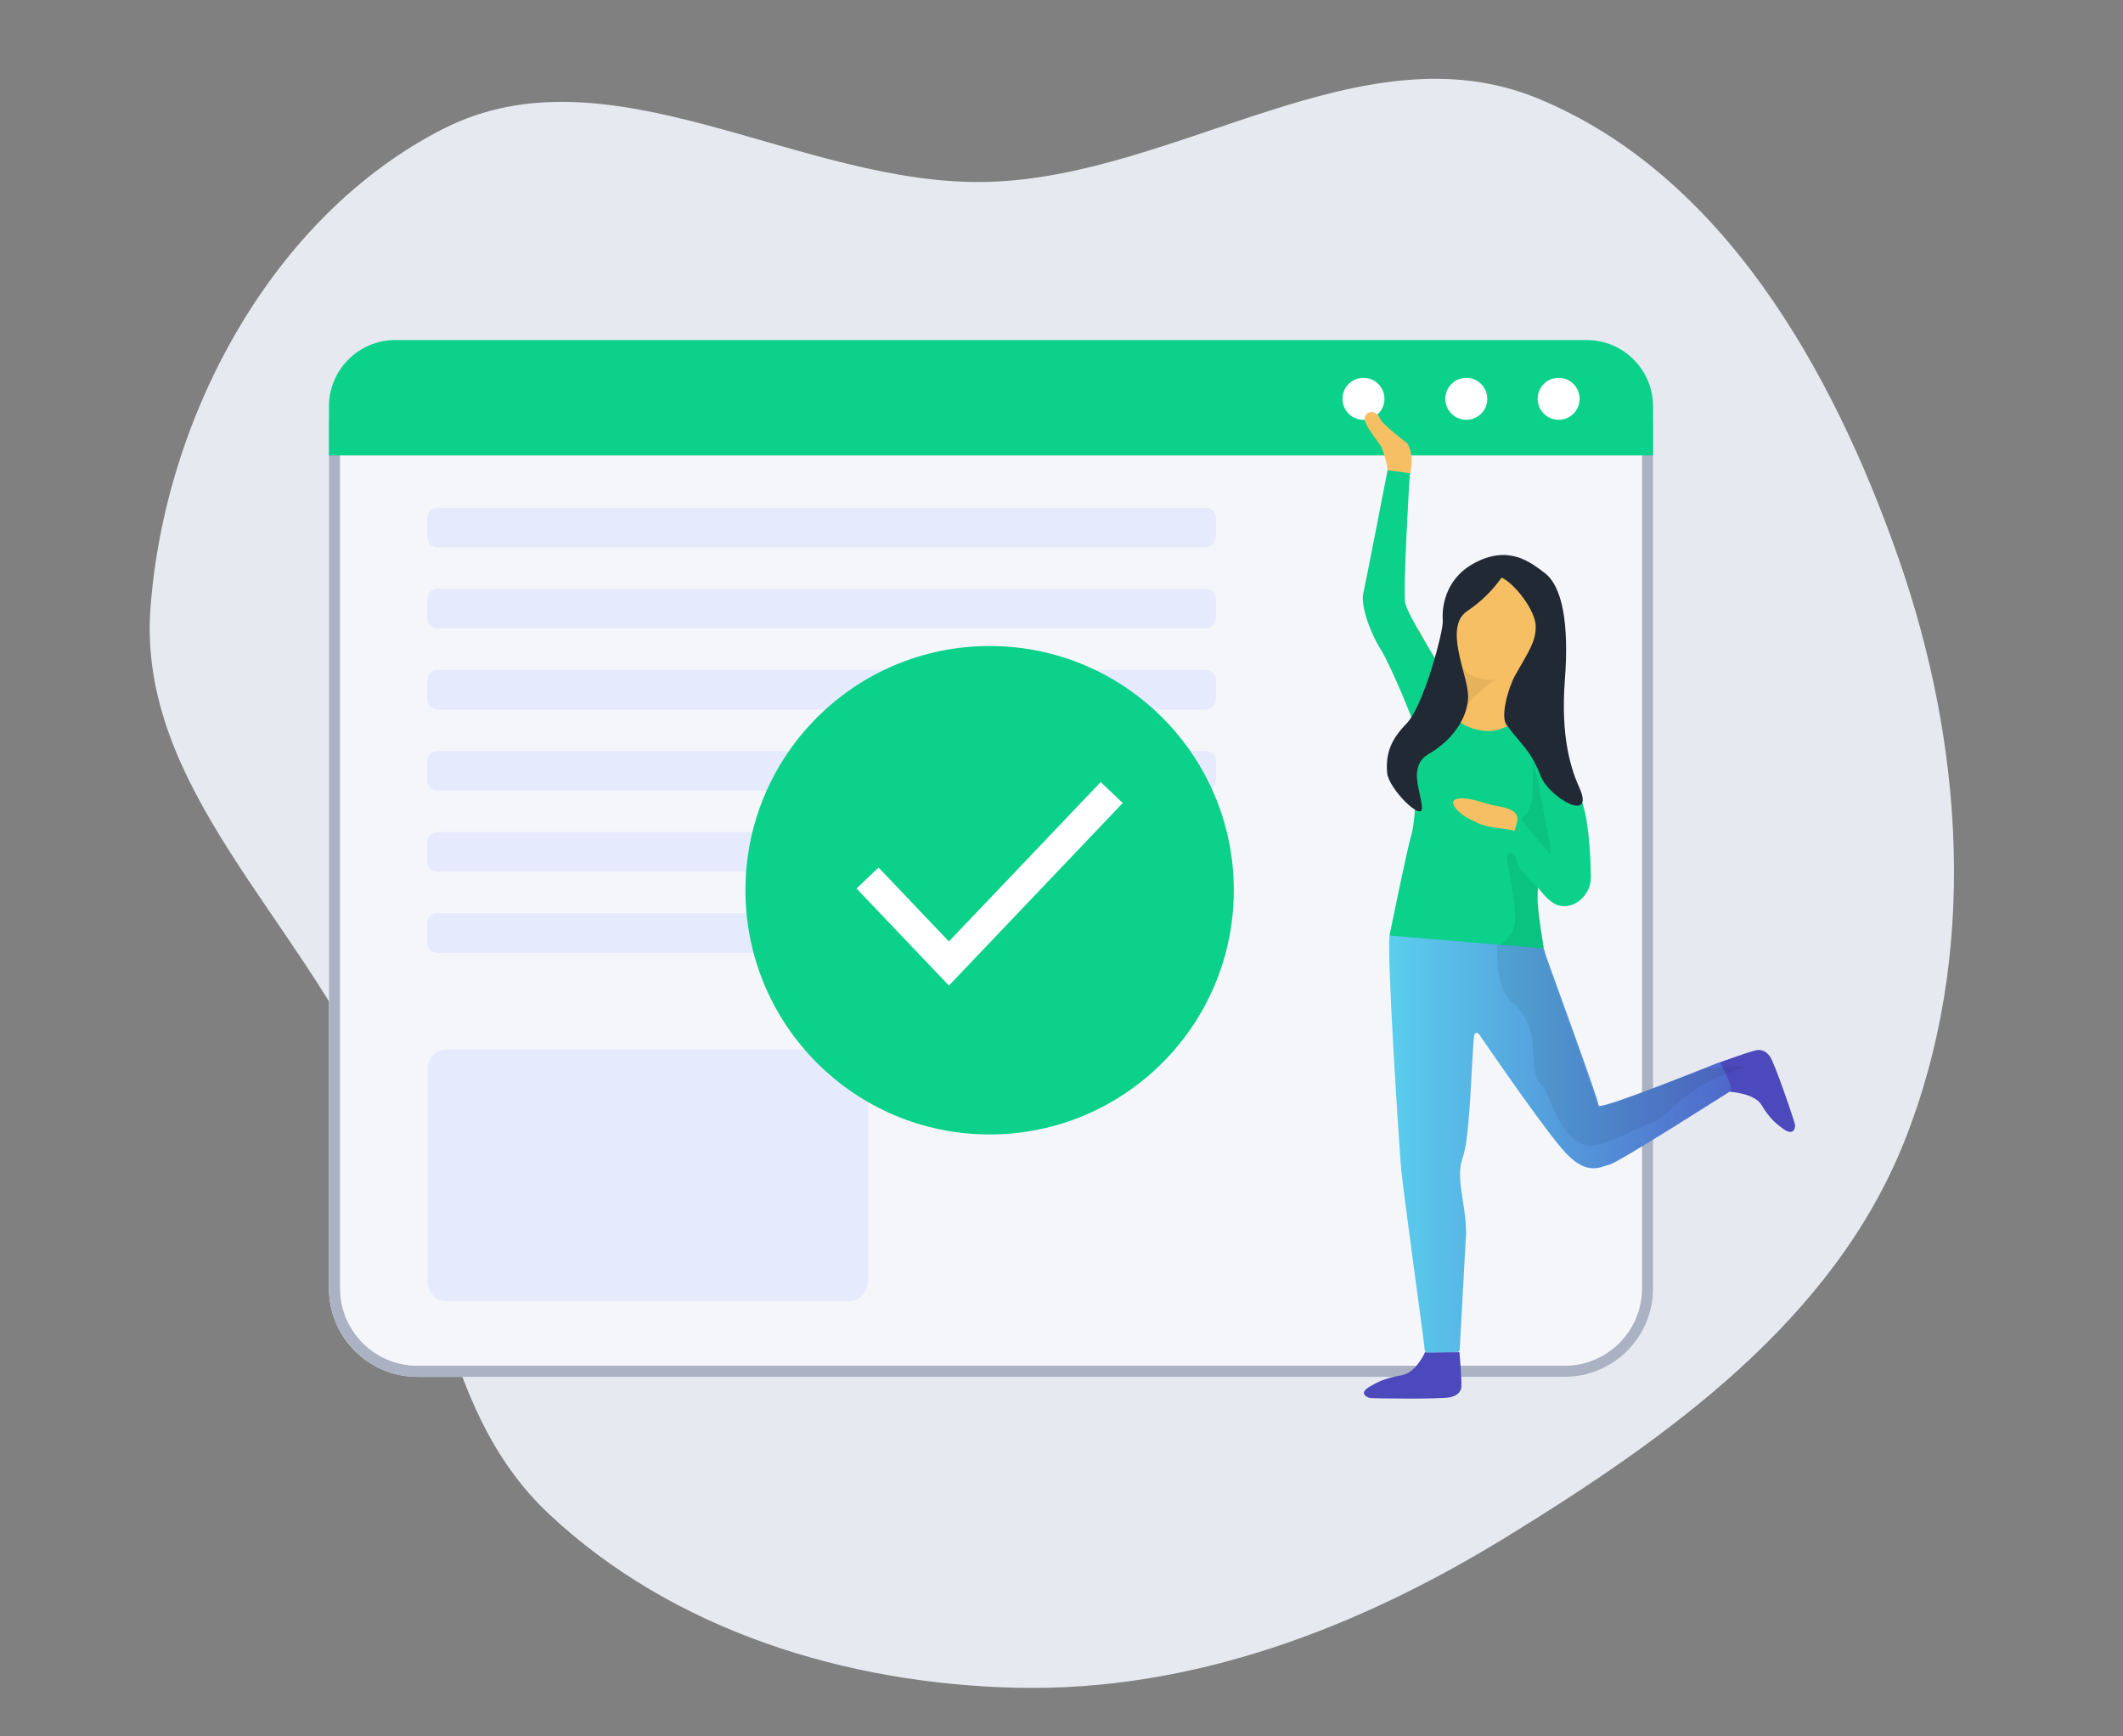 <svg width="768" height="628" viewBox="0 0 768 628" fill="none" xmlns="http://www.w3.org/2000/svg">
<rect x="0" y="0" width="768" height="628" fill="#808080" stroke="none"/>
<g clip-path="url(#clip0)">
<path fill-rule="evenodd" clip-rule="evenodd" d="M160.337 46.607C220.678 15.887 289.83 67.668 357.498 65.787C426.174 63.877 492.798 9.441 556.302 35.599C622.926 63.041 662.726 133.369 686.6 201.343C710.56 269.565 715.68 345.805 688.848 412.99C663.157 477.316 604.036 519.619 545.005 555.884C490.907 589.117 430.86 611.986 367.408 610.459C305.824 608.976 243.384 589.704 198.51 547.544C156.7 508.261 158.116 444.625 135.012 392.113C108.869 332.697 49.682 284.838 54.429 220.078C59.504 150.84 98.442 78.117 160.337 46.607Z" fill="#E6E9F0"/>
<path d="M119 152.605H598V466.002C598 483.675 583.673 498.002 566 498.002H151C133.327 498.002 119 483.675 119 466.002V152.605Z" fill="#F5F6FA"/>
<path fill-rule="evenodd" clip-rule="evenodd" d="M594 156.605H123V466.002C123 481.466 135.536 494.002 151 494.002H566C581.464 494.002 594 481.466 594 466.002V156.605ZM119 152.605V466.002C119 483.675 133.327 498.002 151 498.002H566C583.673 498.002 598 483.675 598 466.002V152.605H119Z" fill="#ABB2C3"/>
<path opacity="0.55" d="M307.386 470.674H161.079C157.726 470.674 154.678 467.52 154.678 463.316V386.938C154.678 383.084 157.422 379.58 161.079 379.58H307.691C311.044 379.58 314.092 382.733 314.092 386.938V463.316C313.787 467.17 311.044 470.674 307.386 470.674Z" fill="#DBE0FE"/>
<path opacity="0.55" d="M435.942 198.004H158.214C156.383 198.004 154.552 196.476 154.552 194.338V187.31C154.552 185.477 156.078 183.644 158.214 183.644H436.247C438.078 183.644 439.909 185.172 439.909 187.31V194.338C439.604 196.476 438.078 198.004 435.942 198.004Z" fill="#DBE0FE"/>
<path opacity="0.55" d="M435.942 227.335H158.214C156.383 227.335 154.552 225.808 154.552 223.669V216.642C154.552 214.809 156.078 212.975 158.214 212.975H436.247C438.078 212.975 439.909 214.503 439.909 216.642V223.669C439.604 225.808 438.078 227.335 435.942 227.335Z" fill="#DBE0FE"/>
<path opacity="0.55" d="M435.942 256.667H158.214C156.383 256.667 154.552 255.139 154.552 253V245.973C154.552 244.14 156.078 242.307 158.214 242.307H436.247C438.078 242.307 439.909 243.834 439.909 245.973V253C439.604 255.139 438.078 256.667 435.942 256.667Z" fill="#DBE0FE"/>
<path opacity="0.55" d="M435.942 285.998H158.214C156.383 285.998 154.552 284.471 154.552 282.332V275.304C154.552 273.471 156.078 271.638 158.214 271.638H436.247C438.078 271.638 439.909 273.166 439.909 275.304V282.637C439.604 284.471 438.078 285.998 435.942 285.998Z" fill="#DBE0FE"/>
<path opacity="0.55" d="M435.942 315.33H158.214C156.383 315.33 154.552 313.802 154.552 311.663V304.636C154.552 302.803 156.078 300.969 158.214 300.969H436.247C438.078 300.969 439.909 302.497 439.909 304.636V311.663C439.604 313.802 438.078 315.33 435.942 315.33Z" fill="#DBE0FE"/>
<path opacity="0.55" d="M435.942 344.661H158.214C156.383 344.661 154.552 343.133 154.552 340.995V333.967C154.552 332.134 156.078 330.301 158.214 330.301H436.247C438.078 330.301 439.909 331.828 439.909 333.967V340.995C439.604 343.133 438.078 344.661 435.942 344.661Z" fill="#DBE0FE"/>
<path d="M527.195 144.23C527.195 146.674 525.364 148.507 522.922 148.507C520.481 148.507 518.65 146.674 518.65 144.23C518.65 141.786 520.481 139.952 522.922 139.952C525.059 139.647 527.195 141.786 527.195 144.23Z" fill="white"/>
<path d="M549.169 144.23C549.169 146.674 547.338 148.507 544.897 148.507C542.455 148.507 540.624 146.674 540.624 144.23C540.624 141.786 542.455 139.952 544.897 139.952C547.033 139.647 549.169 141.786 549.169 144.23Z" fill="white"/>
<path d="M571.143 144.23C571.143 146.674 569.312 148.507 566.871 148.507C564.429 148.507 562.598 146.674 562.598 144.23C562.598 141.786 564.429 139.952 566.871 139.952C569.007 139.647 571.143 141.786 571.143 144.23Z" fill="white"/>
<path d="M119 147C119 133.745 129.745 123 143 123H574C587.255 123 598 133.745 598 147V164.751H119V147Z" fill="#0BD18A"/>
<path d="M571.431 144.255C571.431 148.448 568.032 151.846 563.84 151.846C559.647 151.846 556.249 148.448 556.249 144.255C556.249 140.063 559.647 136.664 563.84 136.664C568.032 136.664 571.431 140.063 571.431 144.255Z" fill="white"/>
<path d="M538.03 144.255C538.03 148.448 534.631 151.846 530.439 151.846C526.247 151.846 522.848 148.448 522.848 144.255C522.848 140.063 526.247 136.664 530.439 136.664C534.631 136.664 538.03 140.063 538.03 144.255Z" fill="white"/>
<path d="M500.834 144.255C500.834 148.448 497.435 151.846 493.242 151.846C489.05 151.846 485.651 148.448 485.651 144.255C485.651 140.063 489.05 136.664 493.242 136.664C497.435 136.664 500.834 140.063 500.834 144.255Z" fill="white"/>
<path d="M495.569 501.513C497.802 500.228 500.435 498.587 506.976 497.445C512.321 496.589 515.512 489.095 515.512 489.095H527.956C527.956 489.095 529.073 501.513 528.515 502.512C527.956 503.511 527.637 504.582 524.765 505.367C521.893 506.152 496.685 505.866 495.569 505.652C494.452 505.438 491.341 503.939 495.569 501.513Z" fill="#4B49BB"/>
<path d="M640.276 382.118C641.951 384.331 649.29 405.883 649.37 406.954C649.449 408.024 648.811 411.093 644.982 408.238C642.908 406.668 640.355 404.955 637.244 399.674C634.692 395.392 625.757 394.893 625.757 394.893L621.928 384.331C621.928 384.331 634.851 379.621 636.127 379.763C637.404 379.906 638.6 379.906 640.276 382.118Z" fill="#4B49BB"/>
<path d="M558.35 343.01C558.669 343.081 559.067 345.151 559.147 345.436C560.982 350.717 578.293 397.819 578.293 399.817C578.293 401.815 615.387 386.828 621.37 384.473C621.848 384.259 622.327 384.473 622.566 384.83C623.763 387.114 627.193 393.894 625.996 394.679C624.481 395.606 585.472 420.513 582.281 421.227C579.09 421.94 574.304 425.509 566.327 416.945C559.466 409.594 540.321 381.761 534.976 373.983C534.737 373.626 534.179 373.483 533.78 373.697C533.54 373.84 533.381 374.054 533.301 374.339C532.344 381.833 531.945 410.879 529.153 418.657C526.361 426.436 530.349 434.786 530.349 446.205L528.036 488.239C528.036 488.667 527.637 489.024 527.159 489.024L516.389 489.238C515.911 489.238 515.512 488.953 515.432 488.524C514.714 481.745 507.614 430.932 506.896 423.011C506.099 414.447 501.472 342.582 502.748 338.228C503.705 335.517 552.446 342.154 558.35 343.01Z" fill="url(#paint0_linear)"/>
<path d="M554.361 216.479C554.361 216.479 551.649 206.773 549.495 206.773C547.341 206.773 534.258 208.2 532.663 215.052C531.067 221.903 525.084 225.756 525.084 234.035C525.084 242.313 521.255 246.167 521.255 246.167C521.255 246.167 516.948 233.963 513.757 228.682C510.566 223.401 504.902 220.047 504.902 216.479C504.902 212.911 509.688 172.375 510.087 171.304C510.486 170.234 511.683 163.811 508.891 160.171C508.891 160.171 500.275 153.82 499.158 151.251C498.281 149.11 495.489 147.897 493.893 150.394C492.298 152.892 498.919 159.672 500.036 162.384C500.993 164.953 501.711 167.593 502.03 170.305C502.03 171.019 503.626 181.795 503.626 187.148C503.626 192.5 500.036 209.414 500.036 214.766C500.036 220.119 513.278 241.6 514.475 245.596C515.671 249.592 554.201 287.202 554.999 288.273C555.797 289.343 559.785 297.621 559.785 300.476C559.785 303.331 559.785 312.68 558.19 310.895C556.594 309.111 549.973 294.838 548.777 293.054C547.58 291.27 538.087 289.557 533.62 288.487C529.153 287.416 522.611 289.557 523.409 292.055C524.207 294.553 537.21 299.263 541.358 300.191C543.99 300.762 555.398 312.037 556.196 315.249C556.993 318.46 567.443 313.821 567.443 309.183C567.443 304.544 566.247 280.851 564.651 277.639C563.056 274.428 555.797 260.44 551.808 253.232C547.819 246.024 556.594 242.456 558.19 237.46C559.785 232.465 554.361 216.479 554.361 216.479Z" fill="#F7BF63"/>
<path d="M519.899 239.387C519.899 239.387 509.449 222.616 508.412 218.406C507.375 214.195 510.007 171.162 510.007 171.162L501.95 170.091C501.95 170.091 494.213 209.985 493.176 214.623C492.138 219.262 495.888 229.253 499.478 234.891C503.067 240.529 512.959 264.151 512.959 266.934C512.959 269.718 512.321 296.194 510.725 301.333C509.13 306.471 502.668 338.371 502.668 338.371L558.509 343.081C558.509 343.081 556.036 329.165 556.196 324.526C556.595 314.321 559.706 306.756 551.409 301.975C545.825 298.835 540.56 300.333 534.577 297.693C527.637 294.624 526.042 292.126 525.643 290.414C525.404 289.414 527.159 287.131 537.928 290.699C541.518 291.912 548.777 291.841 548.936 295.98C549.016 299.477 543.991 307.042 550.053 310.467C550.053 310.467 556.993 325.097 563.455 327.381C569.039 329.308 575.66 324.027 575.501 317.104C575.341 308.826 574.783 292.983 570.555 286.06C566.327 279.138 554.76 261.368 552.686 259.941C550.612 258.513 544.31 265.293 536.971 264.365C529.631 263.437 526.6 260.369 525.005 257.157C523.409 253.946 519.899 239.387 519.899 239.387Z" fill="#0BD18A"/>
<path d="M543.193 208.914C539.922 213.624 535.694 217.692 530.748 221.046C522.292 226.898 530.668 243.17 531.067 251.305C531.386 257.8 527.079 266.792 516.629 272.858C509.13 277.282 514.395 287.273 514.395 292.269C514.395 297.265 502.27 285.204 501.791 279.495C501.232 272.429 503.227 267.434 508.811 261.725C513.996 256.372 520.059 236.318 521.734 226.827C521.894 225.828 521.973 224.9 521.894 223.901C521.734 220.547 522.213 209.913 532.902 203.919C545.666 196.782 553.643 203.348 558.828 207.273C565.13 212.054 567.683 225.4 566.087 246.096C564.492 266.792 568.481 278.567 571.193 284.562C577.415 298.192 560.503 288.629 557.392 280.779C553.404 270.717 550.612 269.932 544.948 262.081C542.714 259.013 545.666 248.593 548.139 244.24C552.845 235.819 555.557 232.322 555.557 226.613C555.557 220.904 547.979 211.055 543.193 208.914Z" fill="#212934"/>
<path opacity="0.07" d="M540.72 245.881C540.72 245.881 531.705 246.381 529.233 241.243C528.993 240.672 530.668 256.943 531.147 254.802C531.785 252.59 540.72 245.881 540.72 245.881Z" fill="black"/>
<path opacity="0.07" d="M556.594 283.491C556.594 283.491 558.668 295.052 559.785 300.333C560.423 303.188 560.822 306.043 560.902 308.969C560.902 308.969 553.244 300.405 550.771 296.979C549.255 294.838 553.882 295.909 554.281 288.059C554.68 280.208 554.6 275.141 554.6 275.141L556.594 283.491Z" fill="black"/>
<path opacity="0.07" d="M555.956 320.673C555.956 320.673 549.096 314.678 548.777 311.538C548.378 307.399 545.107 307.613 545.107 310.182C545.107 312.751 550.213 331.948 547.102 337.015C543.99 342.082 541.517 342.011 541.517 342.011L558.27 343.081L555.956 320.673Z" fill="black"/>
<path opacity="0.07" d="M541.597 341.939C541.597 341.939 540.64 357.212 546.703 362.279C559.067 372.627 551.808 386.186 557.312 392.109C561.939 397.034 563.136 411.235 574.224 414.375C578.612 415.66 594.407 407.025 597.597 406.026C604.378 403.956 609.164 392.324 630.304 386.329C635.25 384.902 617.301 386.4 617.301 386.4L578.372 400.816L558.27 343.081L541.597 341.939Z" fill="black"/>
<circle cx="358" cy="322" r="88.333" fill="#0BD18A"/>
<path fill-rule="evenodd" clip-rule="evenodd" d="M406.149 290.46L343.278 356.475L309.851 321.376L317.816 313.79L343.278 340.525L398.184 282.874L406.149 290.46Z" fill="white"/>
</g>
<defs>
<linearGradient id="paint0_linear" x1="626.246" y1="489.152" x2="502.667" y2="489.152" gradientUnits="userSpaceOnUse">
<stop stop-color="#4F68CA"/>
<stop offset="1" stop-color="#5ACEED"/>
</linearGradient>
<clipPath id="clip0">
<rect width="768" height="628" fill="white"/>
</clipPath>
</defs>
</svg>
